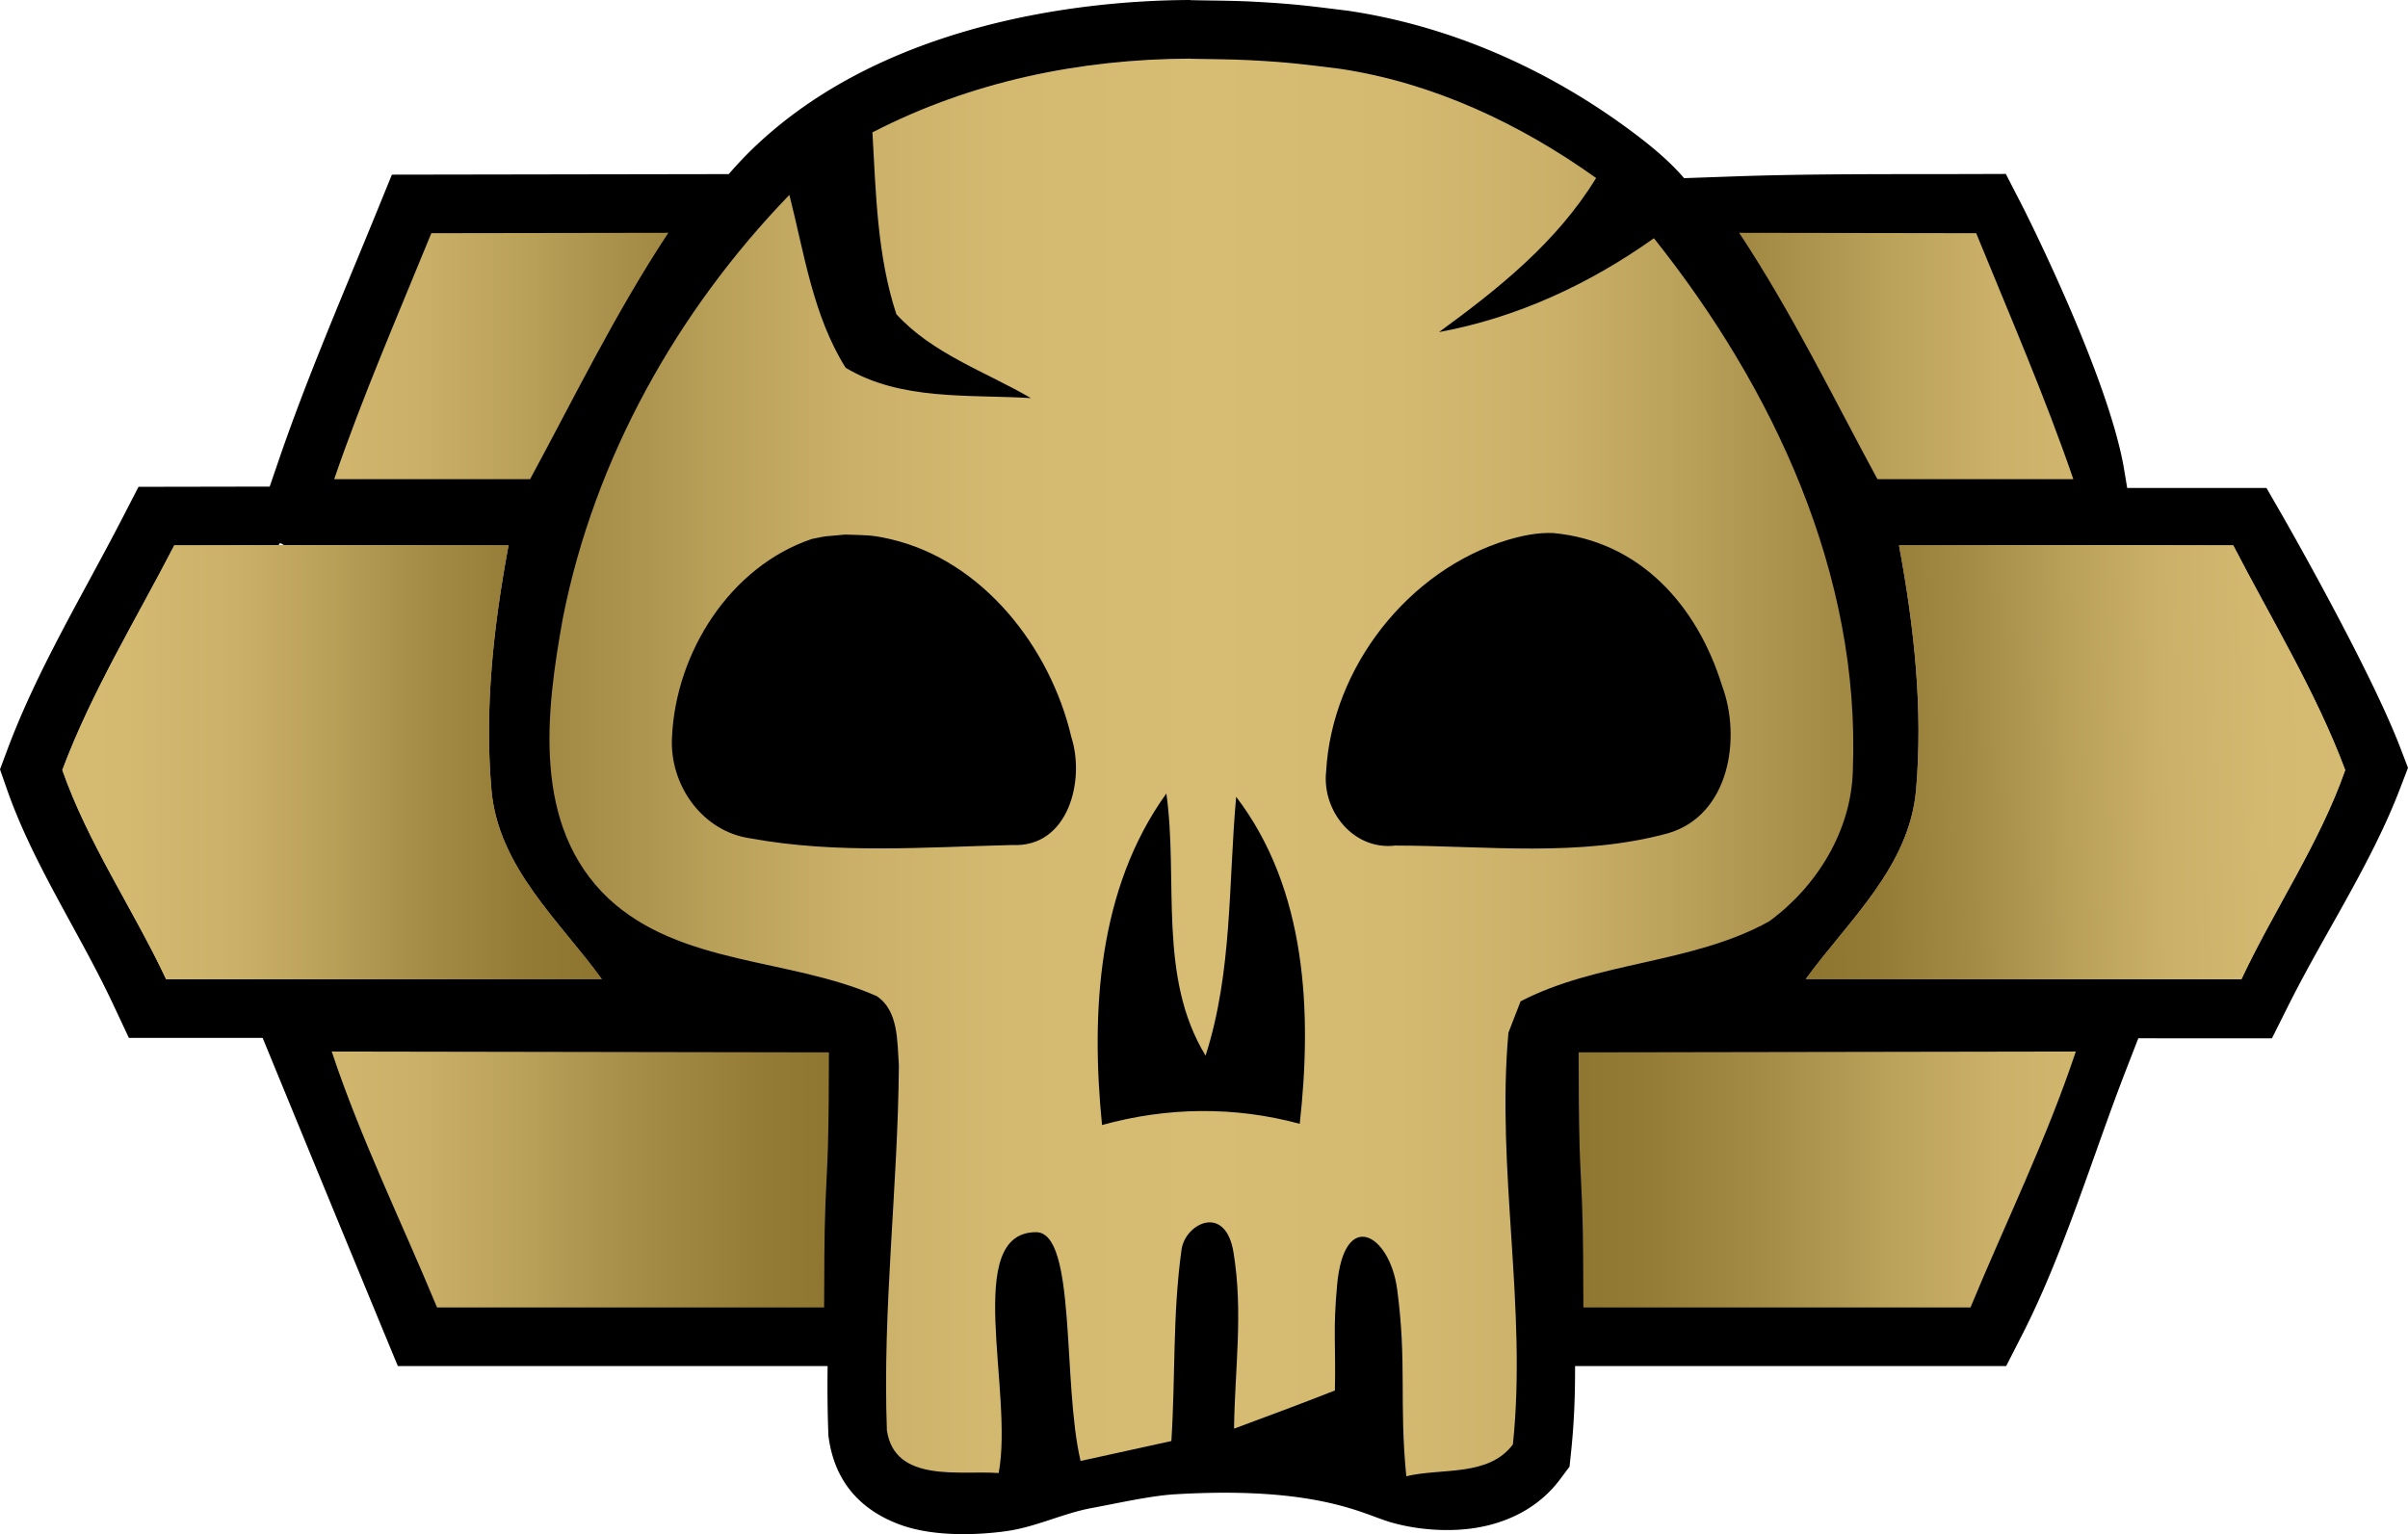 <svg xmlns="http://www.w3.org/2000/svg" xml:space="preserve" width="82.757" height="52.738" style="clip-rule:evenodd;fill-rule:evenodd;stroke-linejoin:round;stroke-miterlimit:2" viewBox="0 0 82.757 52.738"><path d="m9.269 16.727.311-.908c.979-2.861 2.227-5.739 3.378-8.564l.51-1.251 11.577-.019q.349-.401.659-.711C30.011.968 36.71.012 40.916 0v.005l.046.001c.708.016 1.418.014 2.126.052 1.447.077 1.96.155 3.238.311l.026.004c3.527.527 6.859 2.013 9.705 4.129.642.478 1.294 1.007 1.822 1.622l1.743-.061c2.692-.095 5.388-.072 8.081-.08l1.232-.004.565 1.097s2.963 5.825 3.502 9.068l.105.631h4.787l.581 1.01s2.954 5.154 4.005 7.887l.277.722-.277.723c-.995 2.595-2.603 4.982-3.842 7.463l-.557 1.114h-1.246l-3.346-.002-.431 1.11c-1.135 2.926-2.124 6.263-3.549 9.058l-.561 1.099H54.131c.004.97-.031 1.938-.132 2.905l-.058.554-.334.446c-.626.834-1.516 1.347-2.506 1.582-1.163.276-2.464.139-3.355-.131-.931-.282-2.534-1.235-7.369-.947-.826.049-1.962.306-2.873.475-.959.177-1.89.644-2.896.788-.911.131-2.483.22-3.677-.22-1.258-.464-2.212-1.371-2.445-2.949l-.016-.109-.004-.111a46 46 0 0 1-.023-2.283h-14.77l-.515-1.244a5443 5443 0 0 1-3.625-8.803l-.507-1.234-3.316.001H4.43l-.544-1.159C2.731 32.059 1.138 29.707.24 27.136L0 26.448l.255-.682c1.031-2.759 2.598-5.334 3.944-7.942l.562-1.089zm.494 2.014c-.11-.078-.177-.09-.177-.004v.004z" style="fill-rule:nonzero"/><path d="M40.916 2.02c.687.016 1.377.013 2.065.05 1.385.073 1.876.149 3.073.295 3.199.479 6.182 1.885 8.801 3.754-1.344 2.2-3.354 3.805-5.4 5.297 2.679-.494 5.172-1.651 7.386-3.227 4.111 5.162 7.099 11.549 6.837 18.274-.042 2.076-1.228 4.004-2.875 5.209-2.65 1.469-5.883 1.367-8.544 2.75-.102.269-.316.805-.418 1.079-.423 4.708.646 9.451.154 14.153-.841 1.122-2.451.8-3.664 1.093-.251-2.541.026-3.908-.316-6.438-.257-1.889-1.814-2.788-2.06-.154-.149 1.605-.042 2.039-.078 3.644-1.153.454-2.308.883-3.466 1.312.029-2.107.319-3.984-.018-6.056-.275-1.696-1.665-.999-1.788-.092-.309 2.259-.204 4.3-.348 6.574q-1.565.34-3.12.685c-.633-2.661-.131-7.868-1.532-7.865-2.533.008-.758 5.478-1.283 8.28-1.318-.097-3.573.358-3.842-1.469-.155-4.187.381-8.364.412-12.548-.06-.805-.005-1.884-.768-2.381-2.977-1.312-6.73-1.043-9.213-3.353-2.642-2.499-2.149-6.427-1.563-9.66 1.085-5.471 3.92-10.531 7.781-14.527.512 2.01.81 4.153 1.934 5.943 1.892 1.14 4.242.912 6.367 1.043-1.568-.912-3.377-1.521-4.624-2.883-.661-2.01-.703-4.158-.823-6.252 3.382-1.746 7.133-2.524 10.933-2.535Zm-.829 25.254c-2.362 3.282-2.6 7.506-2.213 11.4 2.232-.619 4.558-.65 6.795-.041.424-3.824.246-8.056-2.185-11.242-.269 2.972-.125 6.019-1.051 8.897-1.651-2.702-.93-6.019-1.348-9.014zm13.293-8.95c-.535-.023-1.053.087-1.563.236-3.423 1.037-6.042 4.391-6.241 7.958-.149 1.359.944 2.721 2.376 2.549 3.121.005 6.335.41 9.378-.424 2.101-.614 2.53-3.27 1.85-5.078-.852-2.752-2.823-4.966-5.8-5.241m-24.304.05c-.915.089-.525.024-1.176.154-2.81.949-4.671 3.902-4.804 6.796-.102 1.641 1.032 3.269 2.708 3.497 2.953.543 6.001.298 8.985.227 1.927.097 2.512-2.219 2.029-3.716-.719-3.069-3.04-6.067-6.226-6.801-.674-.154-.829-.128-1.516-.154z" style="fill:url(#a);fill-rule:nonzero"/><path d="m11.397 36.147 17.091.029c-.003 1.084-.005 2.169-.034 3.251-.018.64-.06 1.278-.084 1.919-.047 1.199-.039 2.399-.047 3.599H15.02c-1.213-2.93-2.617-5.785-3.62-8.798Zm.204-17.407 5.876.008c-.534 2.872-.824 5.632-.589 8.392.228 2.669 2.337 4.506 3.793 6.516-5.065 0-9.911.008-14.971.008-1.127-2.399-2.692-4.686-3.568-7.193 1.004-2.684 2.538-5.185 3.848-7.723l5.611-.011zM22.97 8.003c-1.816 2.747-3.238 5.674-4.751 8.468h-6.733c.967-2.825 2.201-5.666 3.338-8.455z" style="fill:url(#b);fill-rule:nonzero"/><path d="m71.344 36.147-17.091.029c.002 1.084.005 2.169.034 3.251.018.64.06 1.278.083 1.919.047 1.199.04 2.399.047 3.599h13.304c1.213-2.93 2.616-5.785 3.62-8.798zM71.14 18.74l-5.876.008c.533 2.872.823 5.632.588 8.392-.227 2.669-2.336 4.506-3.792 6.516 5.065 0 9.911.008 14.971.008 1.126-2.399 2.692-4.686 3.568-7.193-1.004-2.684-2.538-5.185-3.848-7.723l-5.611-.011ZM59.77 8.003c1.817 2.747 3.239 5.674 4.752 8.468h6.733c-.967-2.825-2.201-5.666-3.338-8.455Z" style="fill:url(#c);fill-rule:nonzero"/><path d="m11.601 18.74 5.876.008c-.534 2.872-.824 5.632-.589 8.392.228 2.669 2.337 4.506 3.793 6.516-5.065 0-9.911.008-14.971.008-1.127-2.399-2.692-4.686-3.568-7.193 1.004-2.684 2.538-5.185 3.848-7.723l5.611-.011z" style="fill:url(#d);fill-rule:nonzero"/><path d="m71.14 18.74-5.876.008c.533 2.872.823 5.632.588 8.392-.227 2.669-2.336 4.506-3.792 6.516 5.065 0 9.911.008 14.971.008 1.126-2.399 2.692-4.686 3.568-7.193-1.004-2.684-2.538-5.185-3.848-7.723l-5.611-.011Z" style="fill:url(#e);fill-rule:nonzero"/><defs><linearGradient id="a" x1="0" x2="1" y1="0" y2="0" gradientTransform="translate(11.397 36.147)scale(59.944)" gradientUnits="userSpaceOnUse"><stop offset="0" style="stop-color:#8d742f;stop-opacity:1"/><stop offset=".07" style="stop-color:#967d38;stop-opacity:1"/><stop offset=".18" style="stop-color:#ae954f;stop-opacity:1"/><stop offset=".2" style="stop-color:#b39a54;stop-opacity:1"/><stop offset=".22" style="stop-color:#b9a059;stop-opacity:1"/><stop offset=".3" style="stop-color:#cab068;stop-opacity:1"/><stop offset=".39" style="stop-color:#d4ba71;stop-opacity:1"/><stop offset=".5" style="stop-color:#d7bd74;stop-opacity:1"/><stop offset=".61" style="stop-color:#d4ba71;stop-opacity:1"/><stop offset=".7" style="stop-color:#cab068;stop-opacity:1"/><stop offset=".78" style="stop-color:#b9a059;stop-opacity:1"/><stop offset=".8" style="stop-color:#b39a54;stop-opacity:1"/><stop offset=".86" style="stop-color:#a38a45;stop-opacity:1"/><stop offset=".94" style="stop-color:#937a35;stop-opacity:1"/><stop offset="1" style="stop-color:#8d742f;stop-opacity:1"/></linearGradient><linearGradient id="b" x1="0" x2="1" y1="0" y2="0" gradientTransform="translate(-21.38 49.321)scale(50.873)" gradientUnits="userSpaceOnUse"><stop offset="0" style="stop-color:#8d742f;stop-opacity:1"/><stop offset=".07" style="stop-color:#967d38;stop-opacity:1"/><stop offset=".18" style="stop-color:#ae954f;stop-opacity:1"/><stop offset=".2" style="stop-color:#b39a54;stop-opacity:1"/><stop offset=".22" style="stop-color:#b9a059;stop-opacity:1"/><stop offset=".3" style="stop-color:#cab068;stop-opacity:1"/><stop offset=".39" style="stop-color:#d4ba71;stop-opacity:1"/><stop offset=".5" style="stop-color:#d7bd74;stop-opacity:1"/><stop offset=".61" style="stop-color:#d4ba71;stop-opacity:1"/><stop offset=".7" style="stop-color:#cab068;stop-opacity:1"/><stop offset=".78" style="stop-color:#b9a059;stop-opacity:1"/><stop offset=".8" style="stop-color:#b39a54;stop-opacity:1"/><stop offset=".86" style="stop-color:#a38a45;stop-opacity:1"/><stop offset=".94" style="stop-color:#937a35;stop-opacity:1"/><stop offset="1" style="stop-color:#8d742f;stop-opacity:1"/></linearGradient><linearGradient id="c" x1="0" x2="1" y1="0" y2="0" gradientTransform="matrix(-50.873 0 0 50.873 104.121 49.321)" gradientUnits="userSpaceOnUse"><stop offset="0" style="stop-color:#8d742f;stop-opacity:1"/><stop offset=".07" style="stop-color:#967d38;stop-opacity:1"/><stop offset=".18" style="stop-color:#ae954f;stop-opacity:1"/><stop offset=".2" style="stop-color:#b39a54;stop-opacity:1"/><stop offset=".22" style="stop-color:#b9a059;stop-opacity:1"/><stop offset=".3" style="stop-color:#cab068;stop-opacity:1"/><stop offset=".39" style="stop-color:#d4ba71;stop-opacity:1"/><stop offset=".5" style="stop-color:#d7bd74;stop-opacity:1"/><stop offset=".61" style="stop-color:#d4ba71;stop-opacity:1"/><stop offset=".7" style="stop-color:#cab068;stop-opacity:1"/><stop offset=".78" style="stop-color:#b9a059;stop-opacity:1"/><stop offset=".8" style="stop-color:#b39a54;stop-opacity:1"/><stop offset=".86" style="stop-color:#a38a45;stop-opacity:1"/><stop offset=".94" style="stop-color:#937a35;stop-opacity:1"/><stop offset="1" style="stop-color:#8d742f;stop-opacity:1"/></linearGradient><linearGradient id="d" x1="0" x2="1" y1="0" y2="0" gradientTransform="translate(-21.38 49.321)scale(42.061)" gradientUnits="userSpaceOnUse"><stop offset="0" style="stop-color:#8d742f;stop-opacity:1"/><stop offset=".07" style="stop-color:#967d38;stop-opacity:1"/><stop offset=".18" style="stop-color:#ae954f;stop-opacity:1"/><stop offset=".2" style="stop-color:#b39a54;stop-opacity:1"/><stop offset=".22" style="stop-color:#b9a059;stop-opacity:1"/><stop offset=".3" style="stop-color:#cab068;stop-opacity:1"/><stop offset=".39" style="stop-color:#d4ba71;stop-opacity:1"/><stop offset=".5" style="stop-color:#d7bd74;stop-opacity:1"/><stop offset=".61" style="stop-color:#d4ba71;stop-opacity:1"/><stop offset=".7" style="stop-color:#cab068;stop-opacity:1"/><stop offset=".78" style="stop-color:#b9a059;stop-opacity:1"/><stop offset=".8" style="stop-color:#b39a54;stop-opacity:1"/><stop offset=".86" style="stop-color:#a38a45;stop-opacity:1"/><stop offset=".94" style="stop-color:#937a35;stop-opacity:1"/><stop offset="1" style="stop-color:#8d742f;stop-opacity:1"/></linearGradient><linearGradient id="e" x1="0" x2="1" y1="0" y2="0" gradientTransform="matrix(-42.061 .504 .504 42.061 104.121 49.321)" gradientUnits="userSpaceOnUse"><stop offset="0" style="stop-color:#8d742f;stop-opacity:1"/><stop offset=".07" style="stop-color:#967d38;stop-opacity:1"/><stop offset=".18" style="stop-color:#ae954f;stop-opacity:1"/><stop offset=".2" style="stop-color:#b39a54;stop-opacity:1"/><stop offset=".22" style="stop-color:#b9a059;stop-opacity:1"/><stop offset=".3" style="stop-color:#cab068;stop-opacity:1"/><stop offset=".39" style="stop-color:#d4ba71;stop-opacity:1"/><stop offset=".5" style="stop-color:#d7bd74;stop-opacity:1"/><stop offset=".61" style="stop-color:#d4ba71;stop-opacity:1"/><stop offset=".7" style="stop-color:#cab068;stop-opacity:1"/><stop offset=".78" style="stop-color:#b9a059;stop-opacity:1"/><stop offset=".8" style="stop-color:#b39a54;stop-opacity:1"/><stop offset=".86" style="stop-color:#a38a45;stop-opacity:1"/><stop offset=".94" style="stop-color:#937a35;stop-opacity:1"/><stop offset="1" style="stop-color:#8d742f;stop-opacity:1"/></linearGradient></defs></svg>